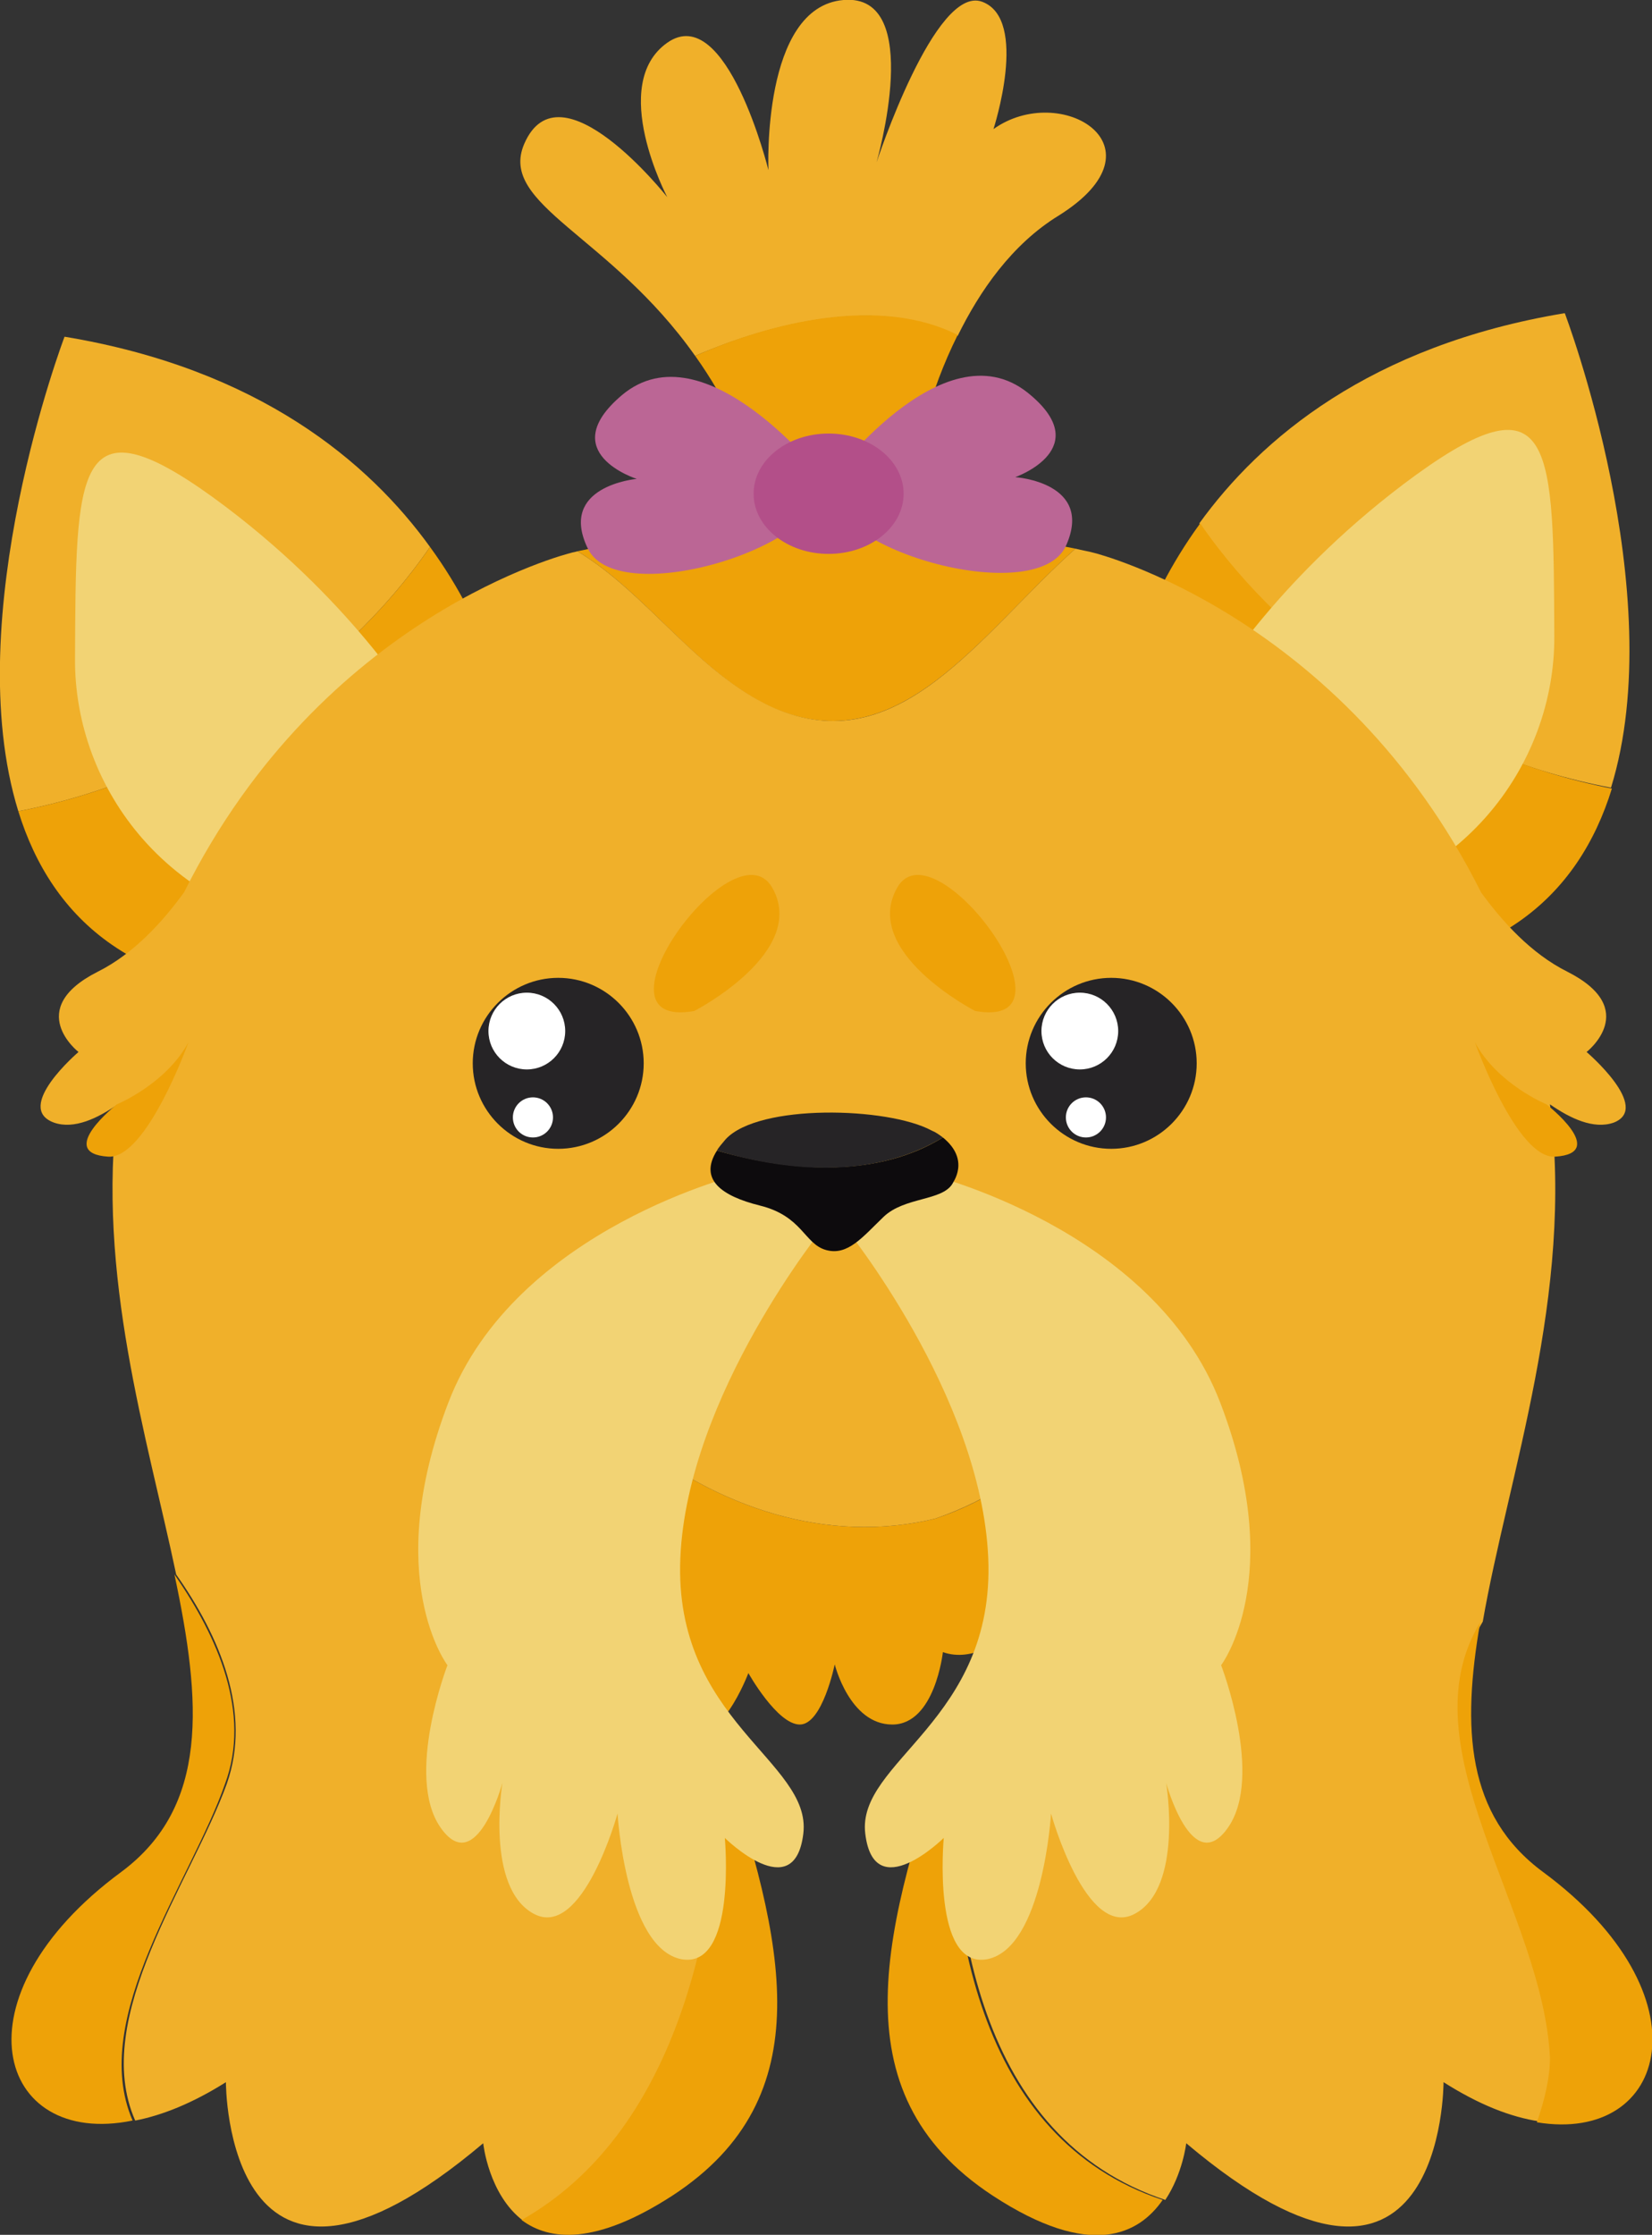 <?xml version="1.0" encoding="utf-8"?>
<!-- Generator: Adobe Illustrator 19.0.0, SVG Export Plug-In . SVG Version: 6.00 Build 0)  -->
<svg version="1.1" id="Layer_1" xmlns="http://www.w3.org/2000/svg" xmlns:xlink="http://www.w3.org/1999/xlink" x="0px" y="0px"
	 viewBox="0 0 189.4 256.2" style="enable-background:new 0 0 189.4 256.2;" xml:space="preserve">
<rect x="0" y="0" width="189.4" height="256.2" fill="#333333" stroke="none"/>
<style type="text/css">
	.st0{fill:#EEA208;}
	.st1{fill:#F0B02A;}
	.st2{fill:#F2D374;}
	.st3{fill:#0D0B0D;}
	.st4{fill:#262426;}
	.st5{fill:#FFFFFF;}
	.st6{fill:#BB6695;}
	.st7{fill:#B34F89;}
</style>
<g>
	<path class="st0" d="M107.2,174.1c-12.4,3-25-1.3-35-9.4c-1.7,15.7,4.5,30.9,6.6,33c3.5,3.4,7-5.9,7-5.9s3.3,5.9,5.9,5.9
		c2.6,0,4-6.9,4-6.9s1.7,6.9,6.6,6.9c4.9,0,5.8-8.3,5.8-8.3c6.8,2.4,14.7-9.8,14.7-9.8c0.9-5.7,1.3-11.3,1.1-16.7
		C119.2,168.1,113.3,172.1,107.2,174.1z"/>
	<path class="st1" d="M89,136.9c-11.2,7.1-15.7,17.6-16.8,27.8c10,8.1,22.6,12.4,35,9.4c6.2-2.1,12.1-6,16.7-11.3
		C123.1,139.8,112.1,122.2,89,136.9z"/>
	<g>
		<g>
			<path class="st1" d="M49.3,62.7c-7-9.7-19.6-20.4-41.9-24.1c0,0-12.2,32.1-5.3,54.4C21.4,89.3,39.2,77.4,49.3,62.7z"/>
			<path class="st0" d="M57.8,81c0,0-1.5-8.7-8.5-18.3C39.2,77.4,21.4,89.3,2.1,93c3.8,12.3,13.5,21.6,34.3,21
				C56.6,111.9,60.6,89.3,57.8,81z"/>
			<path class="st2" d="M47.6,81c0,0-7.5-12.6-23.2-24C8.6,45.6,8.7,53.9,8.6,75.5c-0.1,14.7,10.7,30.1,31.1,31.9
				C60,109.2,59.5,87.3,47.6,81z"/>
		</g>
		<g>
			<path class="st1" d="M137.5,60c7-9.7,19.6-20.4,41.9-24.1c0,0,12.2,32.1,5.3,54.4C165.4,86.7,147.7,74.8,137.5,60z"/>
			<path class="st0" d="M129.1,78.3c0,0,1.5-8.7,8.5-18.3c10.1,14.7,27.9,26.6,47.2,30.4c-3.8,12.3-13.5,21.6-34.3,21
				C130.2,109.3,126.3,86.7,129.1,78.3z"/>
			<path class="st2" d="M139.2,78.4c0,0,7.5-12.6,23.2-24c15.8-11.4,15.7-3.1,15.8,18.5c0.1,14.7-10.7,30.1-31.1,31.9
				C126.9,106.6,127.4,84.6,139.2,78.4z"/>
		</g>
	</g>
	<path class="st0" d="M25.8,204.5c3-8.1-0.8-16.8-5.8-24c3.1,14.6,4,26.6-6.1,34.1c-19.4,14.3-14.3,31.7,1.3,28.5
		C10.1,231.3,21.9,215.7,25.8,204.5z"/>
	<path class="st0" d="M109.1,198.2c-7.7,22.6-13.4,41.6,4.7,53.5c11.3,7.4,16.8,4.4,19.5,0.5C112,245.1,108.1,220.3,109.1,198.2z"/>
	<path class="st0" d="M123.3,62.9c-12.4-2.5-21.4-2.1-27.9,0.5c-6.7-2.6-16.1-3-29.2-0.2C74.2,68,80,77.2,88.5,81.1
		C103.1,87.5,112.3,72.7,123.3,62.9z"/>
	<path class="st1" d="M181.9,120.6c0,0,6.3-4.9-2.2-9.2c-4.2-2.1-7.5-5.8-9.9-9.1c-15.9-31.8-44.3-38.9-44.3-38.9
		c-0.7-0.2-1.4-0.3-2.2-0.5c-11,9.8-20.2,24.6-34.7,18.2C80,77.2,74.2,68,66.2,63.2c-0.3,0.1-0.5,0.1-0.8,0.2c0,0-28.4,7-44.3,38.9
		c-2.4,3.3-5.7,7-9.9,9.1c-8.5,4.3-2.2,9.2-2.2,9.2s-7.5,6.4-2.8,8.1c2.3,0.8,5-0.5,7.3-2.1c-2.5,19.5,3.4,38.2,6.7,53.9
		c5,7.1,8.7,15.8,5.8,24c-4,11.1-15.7,26.8-10.5,38.6c3.1-0.6,6.6-2,10.4-4.4c0,0-0.1,32,29.5,7c0,0,0.6,5.9,4.6,8.9
		c17.5-9.9,22.7-33.3,23-53.3c-1.1-3.2-2.2-6.5-3.3-9.8c-11.7-34.8,9.5-48.9,16-52.3c6.5,3.4,27.7,17.5,16,52.3
		c-0.8,2.3-1.5,4.6-2.3,6.8c-1,22.1,2.9,46.8,24.2,53.9c2-3,2.4-6.5,2.4-6.5c29.6,25,29.5-7,29.5-7c4.1,2.6,7.7,4,11,4.5
		c1-2.5,1.5-5.1,1.5-7.4c-0.8-16.8-16.6-35.6-8-49.9c2.9-16.7,10.5-37.6,7.7-59.3c2.3,1.6,5,2.9,7.3,2.1
		C189.4,127,181.9,120.6,181.9,120.6z"/>
	<path class="st0" d="M59.8,254.5c3.2,2.4,8.5,2.9,17.3-2.8c17.3-11.3,12.8-29.1,5.7-50.5C82.5,221.2,77.3,244.6,59.8,254.5z"/>
	<path class="st0" d="M176.9,214.6c-8.8-6.5-9.3-16.5-7.2-28.6c-8.7,14.3,7.2,33.1,8,49.9c0,2.3-0.6,4.8-1.5,7.4
		C191.3,245.8,196,228.7,176.9,214.6z"/>
	<g>
		<path class="st0" d="M13.4,126.6c0,0,5.6-2.3,8.2-7.1c0,0-4.8,13.4-9.2,13.1C6.3,132.2,13.4,126.6,13.4,126.6z"/>
		<path class="st0" d="M177.3,126.6c0,0-5.6-2.3-8.2-7.1c0,0,4.8,13.4,9.2,13.1C184.5,132.2,177.3,126.6,177.3,126.6z"/>
	</g>
	<path class="st1" d="M113.9,14.8c0,0,4.1-12.6-1.3-14.6c-5.4-2-12.1,18.4-12.1,18.4S106.1-0.8,96.7,0c-9.4,0.8-8.6,19.5-8.6,19.5
		S83.3,0.1,76.5,4.9c-6.8,4.8,0,17.7,0,17.7S64.2,7,60.1,16.5c-3,7,9.8,10.4,19.6,24.3c8.8-3.8,21.2-6.9,30.1-2.3
		c2.5-5.1,6.2-10.5,11.6-13.8C134,16.8,121.6,9.3,113.9,14.8z"/>
	<path class="st0" d="M79.7,40.8c3.5,4.9,6.6,11.1,8.5,19.3c5,21.4,17.1-8.7,17.1-8.7s1.1-6.2,4.5-13
		C100.9,33.9,88.5,36.9,79.7,40.8z"/>
	<g>
		<path class="st2" d="M106,134.5c0,0,26.2,6.2,33.9,26.3c7.7,20.1,0.1,30.1,0.1,30.1s4.9,12.7,0.8,18.6c-4.1,5.9-7.1-5.1-7.1-5.1
			s2,12-3.6,15c-5.6,3-9.6-11.5-9.6-11.5s-0.9,15.4-7.3,16.7c-6.4,1.2-5-13.9-5-13.9s-8,7.9-9-0.5c-1-8.3,14.9-12.9,14.1-31.6
			c-0.8-18.7-16.5-38-16.5-38L106,134.5z"/>
		<path class="st2" d="M85.3,134.5c0,0-26.2,6.2-33.9,26.3c-7.7,20.1-0.1,30.1-0.1,30.1s-4.9,12.7-0.8,18.6c4.1,5.9,7.1-5.1,7.1-5.1
			s-2,12,3.6,15c5.6,3,9.6-11.5,9.6-11.5s0.9,15.4,7.3,16.7c6.4,1.2,5-13.9,5-13.9s8,7.9,9-0.5c1-8.3-14.9-12.9-14.1-31.6
			c0.8-18.7,16.5-38,16.5-38L85.3,134.5z"/>
	</g>
	<g>
		<path class="st3" d="M108.1,130.4c-7.3,4.5-16.9,4.1-25.9,1.5c-2.1,3.3,0.5,5.2,4.9,6.3c4.9,1.2,5.1,4.4,7.6,5.1
			c2.5,0.7,4.2-1.5,6.6-3.8c2.4-2.3,6.7-1.8,7.9-3.8C109.2,135.6,111.3,133,108.1,130.4z"/>
		<path class="st4" d="M108.1,130.4c-0.4-0.3-0.8-0.6-1.3-0.8c-5-2.7-19.8-3.1-23.6,1c-0.4,0.5-0.8,0.9-1,1.3
			C91.1,134.6,100.7,134.9,108.1,130.4z"/>
	</g>
	<g>
		<g>
			<g>
				<path class="st4" d="M73.8,121.9c0,5.4-4.4,9.8-9.8,9.8c-5.4,0-9.8-4.4-9.8-9.8c0-5.4,4.4-9.8,9.8-9.8
					C69.4,112.1,73.8,116.5,73.8,121.9z"/>
				<circle class="st5" cx="60.4" cy="118.2" r="4.4"/>
				<circle class="st5" cx="61.1" cy="128.1" r="2.3"/>
			</g>
		</g>
		<g>
			<g>
				<path class="st4" d="M137.2,121.9c0,5.4-4.4,9.8-9.8,9.8c-5.4,0-9.8-4.4-9.8-9.8c0-5.4,4.4-9.8,9.8-9.8
					C132.8,112.1,137.2,116.5,137.2,121.9z"/>
				<circle class="st5" cx="123.8" cy="118.2" r="4.4"/>
				<circle class="st5" cx="124.5" cy="128.1" r="2.3"/>
			</g>
		</g>
	</g>
	<g>
		<path class="st0" d="M111.8,115.9c0,0-13.2-6.8-8.9-14.2C107.2,94.4,124.6,118.2,111.8,115.9z"/>
		<path class="st0" d="M79.6,115.9c0,0,13.2-6.8,8.9-14.2C84.1,94.4,66.8,118.2,79.6,115.9z"/>
	</g>
	<g>
		<path class="st6" d="M94.4,54.8c0,0-13.6-17.5-23.1-9.5c-7.8,6.6,1.7,9.6,1.7,9.6s-9.1,0.8-5.6,8C70.9,70.1,95.6,62.5,94.4,54.8z"
			/>
		<path class="st6" d="M95,55.2c0,0,13.1-17.9,22.8-10.2c8,6.4-1.4,9.7-1.4,9.7s9.1,0.6,5.8,7.9C118.8,69.9,93.9,62.9,95,55.2z"/>
		<ellipse class="st7" cx="95" cy="56.6" rx="8.6" ry="6.9"/>
	</g>
</g>
</svg>
